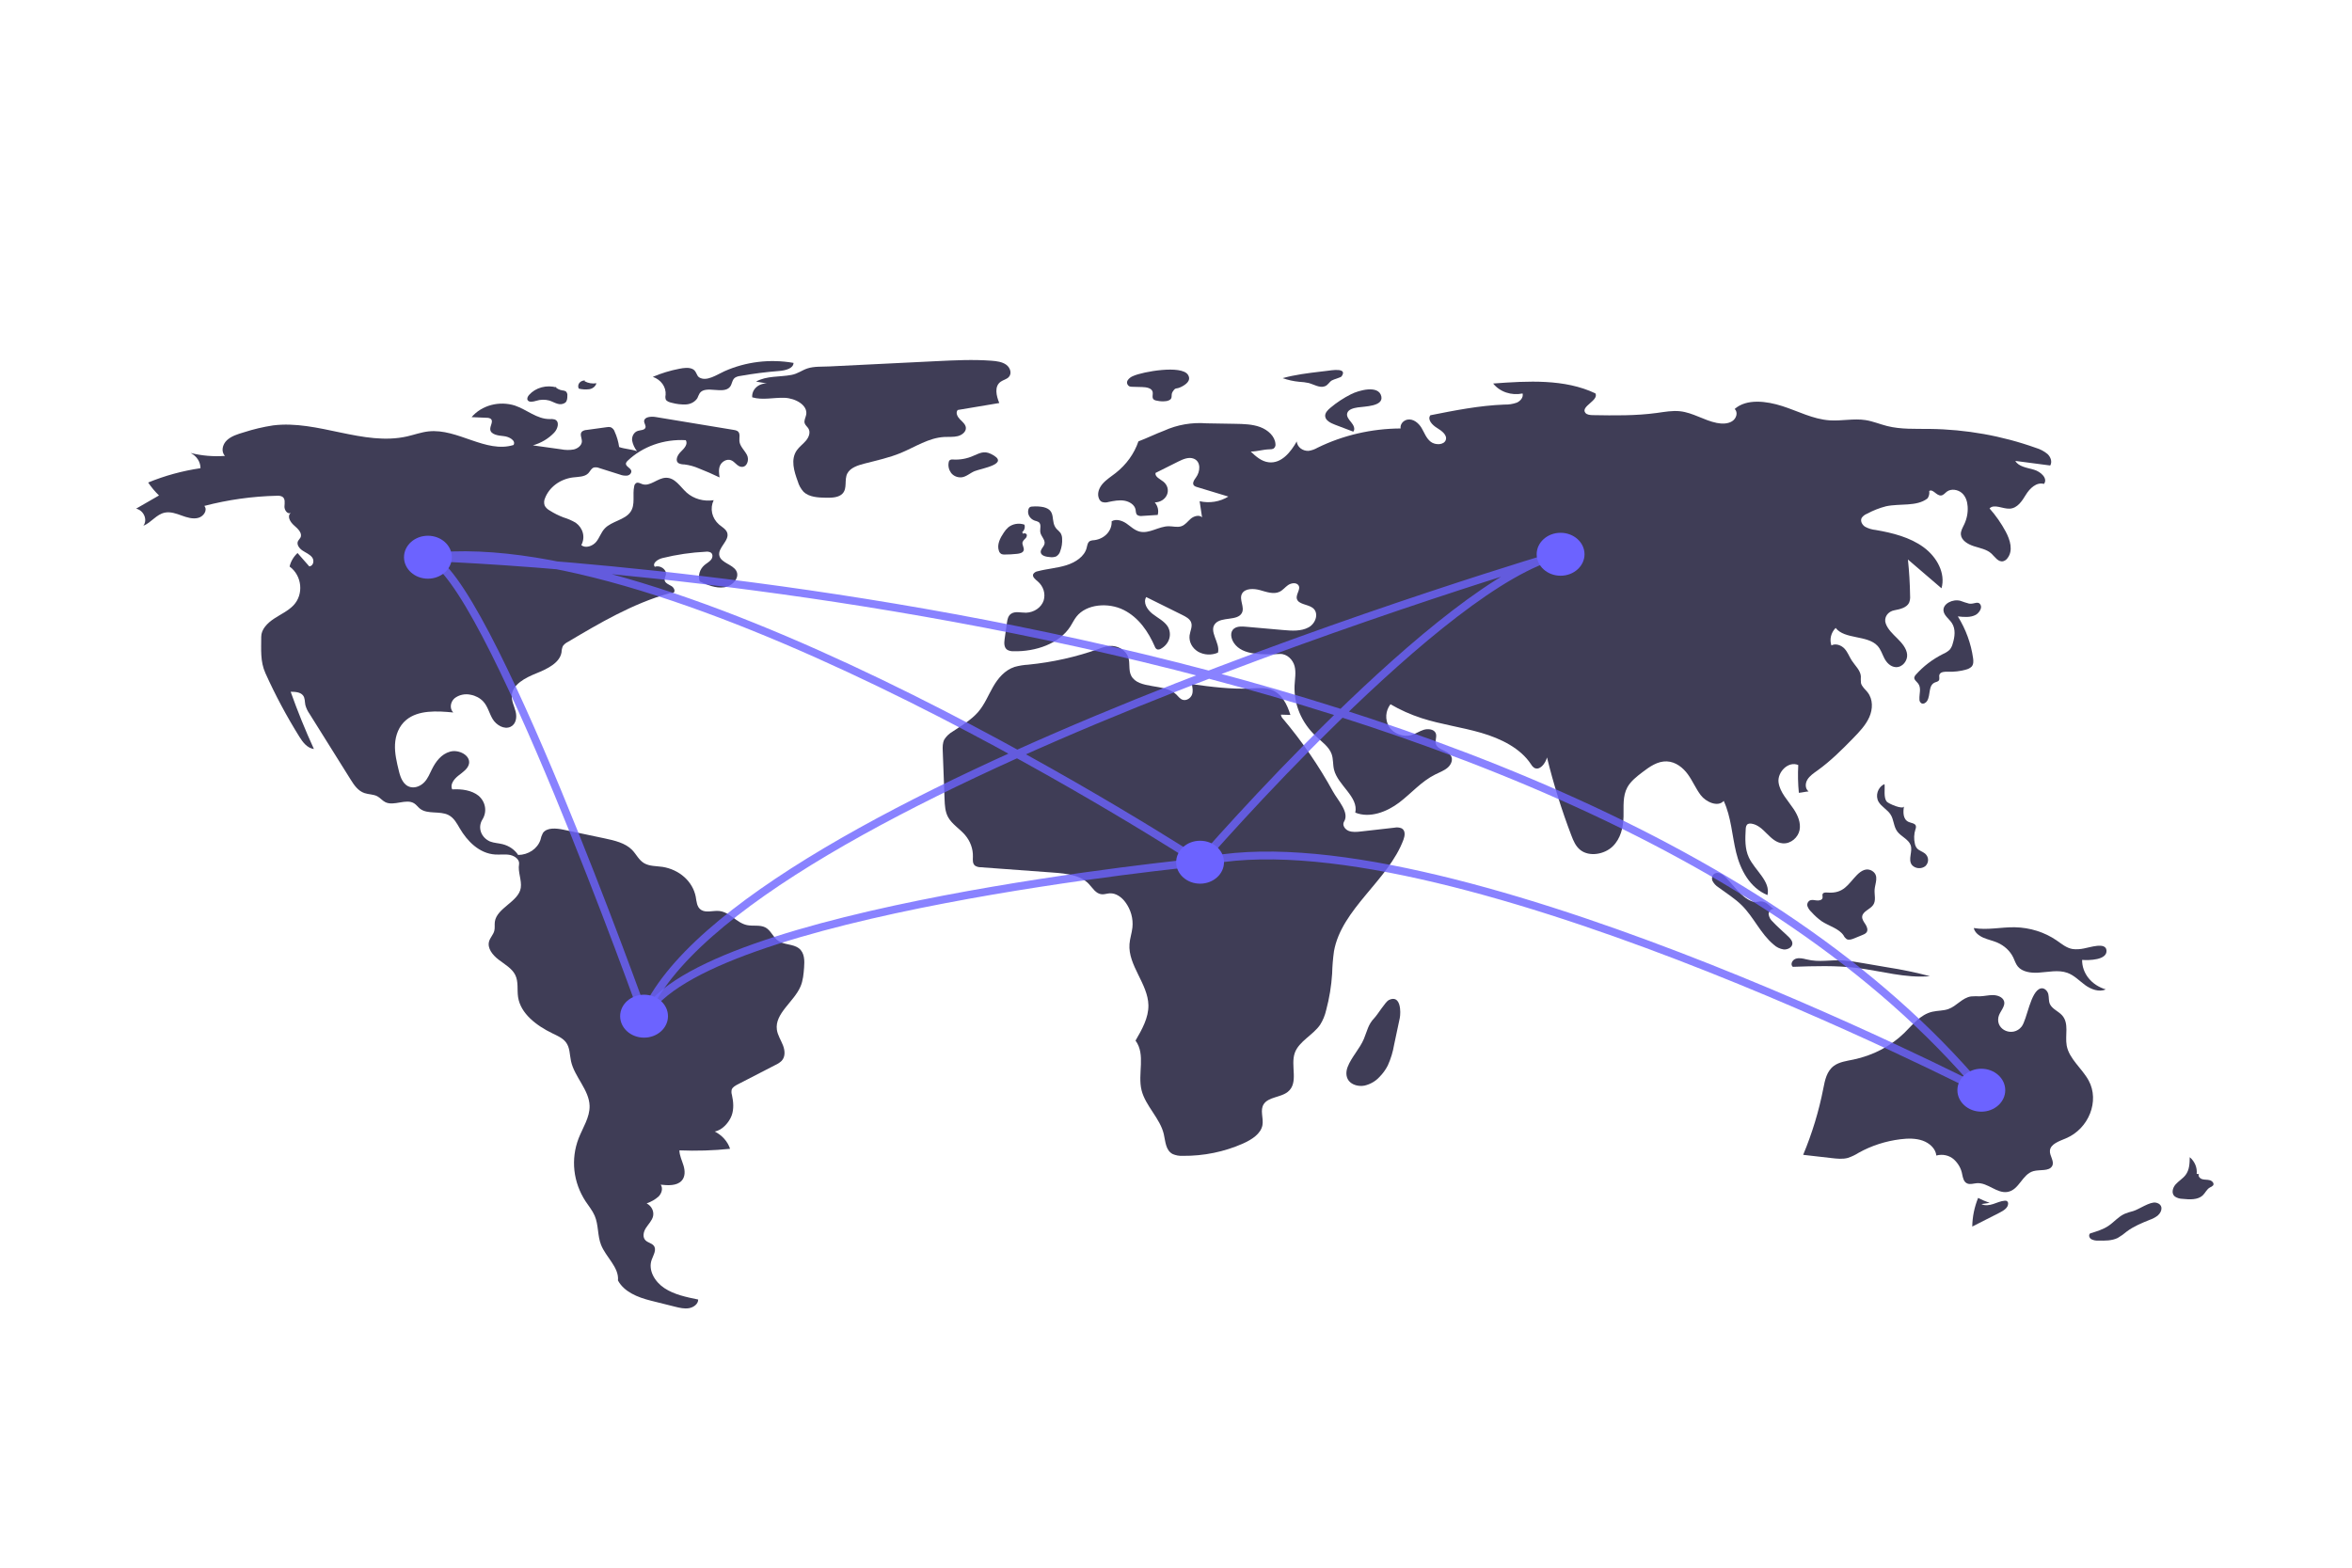 <svg width="600" height="400" viewBox="0 0 600 400" fill="none" xmlns="http://www.w3.org/2000/svg">
<path d="M157.945 114.061C157.755 112.71 157.369 111.386 156.799 110.123C156.726 109.884 156.599 109.662 156.425 109.47C156.251 109.277 156.035 109.12 155.789 109.007C155.461 108.93 155.117 108.927 154.787 108.997L149.643 109.703C149.213 109.721 148.801 109.865 148.47 110.113C147.8 110.745 148.459 111.763 148.439 112.636C148.416 113.617 147.445 114.413 146.392 114.676C145.317 114.871 144.208 114.859 143.138 114.64L135.946 113.637C138.064 113.03 139.949 111.901 141.387 110.378C142.334 109.372 142.837 107.493 141.469 107.016C141.063 106.916 140.639 106.886 140.22 106.926C136.961 106.949 134.397 104.507 131.346 103.478C129.393 102.863 127.274 102.817 125.29 103.347C123.307 103.878 121.561 104.958 120.303 106.433L124.135 106.599C124.495 106.581 124.853 106.666 125.155 106.843C125.995 107.462 124.951 108.652 125.07 109.621C125.223 110.881 127.087 111.15 128.492 111.277C129.897 111.405 131.679 112.429 131.003 113.542C123.942 115.725 116.757 109.275 109.341 110.069C107.464 110.27 105.692 110.931 103.86 111.348C92.666 113.889 81.094 107.107 69.659 108.544C67.117 108.933 64.619 109.524 62.193 110.311C60.637 110.77 59.014 111.265 57.883 112.329C56.752 113.392 56.322 115.211 57.393 116.324C54.44 116.542 51.468 116.288 48.614 115.575C49.386 115.96 50.028 116.524 50.473 117.209C50.918 117.893 51.149 118.673 51.143 119.465C46.532 120.14 42.044 121.368 37.799 123.117C38.591 124.299 39.517 125.406 40.561 126.419L34.724 129.784C36.696 130.23 37.716 132.643 36.569 134.15C38.614 133.334 39.881 131.222 42.067 130.794C43.499 130.514 44.957 131.039 46.316 131.533C47.674 132.027 49.168 132.507 50.574 132.136C51.981 131.765 53.019 130.128 52.125 129.085C58.137 127.511 64.351 126.639 70.611 126.493C71.094 126.438 71.584 126.522 72.011 126.731C72.826 127.239 72.612 128.335 72.568 129.224C72.524 130.114 73.297 131.283 74.182 130.882C73.14 131.693 74.031 133.219 75.031 134.072C76.031 134.925 77.236 136.102 76.623 137.211C76.464 137.5 76.193 137.732 76.039 138.024C75.585 138.887 76.306 139.892 77.155 140.465C78.005 141.037 79.046 141.437 79.636 142.23C80.226 143.023 79.958 144.412 78.903 144.522L75.903 141.104C74.878 142.058 74.175 143.253 73.877 144.55C77.058 146.884 77.536 151.634 74.873 154.442C73.512 155.877 71.577 156.749 69.888 157.868C68.199 158.988 66.636 160.582 66.64 162.466C66.647 165.721 66.351 168.746 67.71 171.764C70.217 177.33 73.11 182.748 76.374 187.988C77.231 189.363 78.339 190.871 80.076 191.108C77.881 186.314 75.906 181.444 74.149 176.501C75.293 176.505 76.615 176.586 77.286 177.418C77.841 178.107 77.722 179.043 77.895 179.879C78.114 180.689 78.48 181.461 78.978 182.165L89.457 198.918C90.326 200.307 91.322 201.798 92.982 202.36C94.044 202.72 95.272 202.652 96.249 203.17C97.015 203.575 97.531 204.296 98.311 204.678C100.519 205.759 103.588 203.686 105.651 204.976C106.241 205.345 106.616 205.932 107.16 206.354C109.065 207.835 112.191 206.844 114.39 207.949C115.808 208.661 116.542 210.085 117.298 211.375C119.192 214.607 122.257 217.774 126.315 218.031C127.59 218.112 128.893 217.895 130.139 218.15C131.385 218.404 132.612 219.38 132.412 220.513C132.069 222.456 133.138 224.582 132.851 226.532C132.328 230.083 126.715 231.644 126.233 235.2C126.128 235.979 126.293 236.782 126.086 237.544C125.833 238.478 125.052 239.239 124.774 240.167C124.248 241.927 125.652 243.678 127.195 244.861C128.738 246.045 130.578 247.066 131.422 248.723C132.313 250.474 131.875 252.516 132.165 254.424C132.798 258.589 136.807 261.677 140.932 263.668C142.189 264.274 143.538 264.861 144.351 265.914C145.413 267.287 145.307 269.098 145.662 270.739C146.53 274.758 150.3 278.07 150.407 282.162C150.483 285.071 148.681 287.711 147.605 290.455C146.596 293.085 146.231 295.88 146.535 298.648C146.838 301.416 147.804 304.092 149.365 306.495C150.17 307.715 151.133 308.866 151.702 310.188C152.719 312.549 152.389 315.232 153.326 317.619C154.565 320.774 157.969 323.381 157.644 326.714C159.189 329.594 162.602 331.01 166.034 331.867L172.185 333.404C173.362 333.698 174.593 333.995 175.792 333.781C176.991 333.568 178.136 332.675 178.105 331.578C175.089 330.967 171.976 330.318 169.489 328.669C167.003 327.019 165.3 324.081 166.243 321.439C166.681 320.213 167.611 318.798 166.726 317.786C166.22 317.206 165.294 317.054 164.722 316.525C163.831 315.7 164.137 314.314 164.778 313.319C165.419 312.325 166.345 311.435 166.603 310.31C166.734 309.68 166.646 309.03 166.353 308.446C166.06 307.862 165.575 307.373 164.963 307.043C166.104 306.657 167.141 306.059 168.008 305.29C168.808 304.469 169.178 303.204 168.548 302.271C170.418 302.484 172.626 302.589 173.854 301.305C174.834 300.279 174.767 298.746 174.38 297.441C173.992 296.135 173.338 294.867 173.317 293.516C177.632 293.699 181.955 293.568 186.246 293.122C185.625 291.247 184.215 289.662 182.315 288.704C184.258 288.409 186.029 286.321 186.642 284.64C187.256 282.96 187.1 281.129 186.72 279.393C186.575 278.946 186.555 278.474 186.662 278.018C186.881 277.392 187.566 277.011 188.2 276.684L197.845 271.712C198.421 271.453 198.942 271.108 199.387 270.69C200.398 269.625 200.248 268.017 199.731 266.697C199.213 265.377 198.385 264.136 198.185 262.749C197.589 258.599 202.539 255.621 204.209 251.714C204.865 250.181 204.999 248.515 205.126 246.877C205.262 245.117 205.272 243.074 203.767 241.94C202.324 240.853 200.069 241.095 198.56 240.084C197.175 239.158 196.698 237.357 195.186 236.609C193.812 235.929 192.09 236.361 190.563 236.042C187.874 235.479 186.181 232.697 183.435 232.439C181.885 232.294 180.132 232.974 178.861 232.164C177.742 231.45 177.698 230.016 177.484 228.798C177.111 226.907 176.101 225.163 174.59 223.802C173.078 222.442 171.139 221.529 169.032 221.188C167.435 220.958 165.696 221.045 164.336 220.257C162.96 219.459 162.329 217.965 161.248 216.86C159.505 215.079 156.761 214.447 154.19 213.904L143.734 211.698C141.878 211.306 139.485 211.099 138.489 212.558C138.194 213.114 137.985 213.703 137.868 214.309C137.495 215.406 136.744 216.369 135.723 217.059C134.702 217.749 133.463 218.13 132.185 218.148C131.309 216.807 129.889 215.821 128.222 215.396C127.162 215.131 126.027 215.102 125.016 214.711C124.465 214.47 123.975 214.13 123.575 213.713C123.176 213.296 122.876 212.81 122.693 212.285C122.51 211.76 122.448 211.207 122.511 210.66C122.575 210.113 122.762 209.584 123.061 209.104C123.664 208.14 123.897 207.026 123.724 205.932C123.551 204.838 122.981 203.825 122.103 203.051C120.325 201.618 117.753 201.272 115.368 201.415C114.744 200.192 115.788 198.812 116.913 197.924C118.038 197.035 119.405 196.161 119.65 194.834C120.035 192.746 117.067 191.161 114.814 191.783C112.56 192.406 111.122 194.37 110.171 196.306C109.626 197.418 109.162 198.588 108.302 199.524C107.441 200.461 106.055 201.132 104.745 200.831C102.889 200.406 102.172 198.427 101.762 196.748C101.211 194.496 100.657 192.212 100.772 189.908C100.887 187.604 101.753 185.238 103.646 183.679C106.73 181.137 111.462 181.386 115.625 181.792C114.641 180.797 114.884 179.121 115.937 178.185C116.492 177.742 117.16 177.427 117.881 177.268C118.603 177.109 119.357 177.11 120.078 177.272C121.332 177.506 122.462 178.113 123.286 178.994C124.469 180.288 124.805 182.036 125.7 183.505C126.594 184.974 128.604 186.228 130.25 185.439C131.671 184.758 131.897 182.989 131.543 181.579C131.189 180.168 130.438 178.796 130.566 177.355C130.811 174.604 133.987 172.949 136.791 171.816C139.594 170.683 142.804 169.16 143.248 166.429C143.263 165.895 143.376 165.366 143.581 164.864C143.892 164.421 144.324 164.056 144.836 163.805C153.017 158.952 161.335 154.04 170.686 151.388C171.172 151.25 171.23 151.404 171.725 151.296C172.419 150.936 171.959 149.94 171.294 149.539C170.629 149.138 169.74 148.83 169.571 148.127C169.447 147.61 169.786 147.103 169.874 146.58C170.091 145.295 168.378 144.109 167.049 144.623C166.298 143.73 167.784 142.692 168.986 142.395C172.594 141.504 176.299 140.961 180.036 140.775C180.468 140.714 180.909 140.781 181.294 140.967C181.921 141.357 181.841 142.252 181.396 142.809C180.952 143.366 180.26 143.716 179.705 144.188C179.099 144.717 178.668 145.386 178.456 146.121C178.245 146.855 178.263 147.628 178.508 148.355C180.459 149.245 182.58 150.162 184.741 149.849C186.902 149.535 188.82 147.356 187.804 145.615C186.858 143.995 184.017 143.629 183.528 141.853C182.956 139.773 186.236 137.924 185.497 135.887C185.174 134.995 184.183 134.47 183.423 133.826C182.525 133.036 181.915 132.021 181.671 130.914C181.428 129.807 181.563 128.66 182.059 127.623C180.821 127.819 179.549 127.745 178.349 127.408C177.149 127.071 176.057 126.481 175.163 125.687C173.514 124.193 172.198 121.836 169.856 121.903C167.707 121.964 165.855 124.215 163.846 123.528C163.351 123.359 162.83 123.015 162.351 123.217C162.194 123.308 162.062 123.431 161.966 123.575C161.869 123.718 161.81 123.88 161.793 124.048C161.283 126.239 162.161 128.736 160.83 130.63C159.382 132.691 156.032 132.976 154.277 134.835C153.324 135.843 152.954 137.203 152.078 138.266C151.202 139.33 149.343 140.006 148.292 139.079C148.809 138.126 148.95 137.043 148.692 136.009C148.435 134.974 147.794 134.049 146.874 133.383C145.898 132.812 144.846 132.352 143.742 132.016C142.509 131.548 141.336 130.961 140.244 130.266C139.697 129.97 139.252 129.543 138.959 129.033C138.728 128.394 138.759 127.702 139.047 127.082C139.58 125.71 140.521 124.495 141.767 123.568C143.013 122.641 144.518 122.037 146.119 121.822C147.518 121.651 149.148 121.711 150.074 120.754C150.564 120.247 150.821 119.482 151.533 119.276C151.988 119.194 152.46 119.246 152.879 119.425L158.104 121.075C158.687 121.311 159.328 121.407 159.965 121.352C160.281 121.313 160.569 121.169 160.771 120.949C160.973 120.728 161.075 120.447 161.056 120.161C160.889 119.383 159.554 119.009 159.676 118.224C159.744 117.969 159.896 117.739 160.113 117.564C161.998 115.763 164.304 114.358 166.865 113.45C169.426 112.543 172.18 112.154 174.927 112.313C175.587 113.285 174.544 114.436 173.676 115.266C172.808 116.096 172.111 117.579 173.16 118.217C173.591 118.414 174.069 118.511 174.552 118.498C175.838 118.655 177.088 118.995 178.254 119.506C180.059 120.212 181.83 120.983 183.566 121.821C183.413 120.794 183.267 119.711 183.7 118.751C184.134 117.79 185.367 117.037 186.444 117.411C187.482 117.771 188.015 119.005 189.121 119.118C190.596 119.269 191.178 117.313 190.562 116.1C189.945 114.888 188.726 113.873 188.624 112.543C188.555 111.647 188.935 110.534 188.137 109.991C187.853 109.828 187.531 109.727 187.195 109.695L167.265 106.403C166.081 106.208 164.371 106.358 164.319 107.437C164.29 108.039 164.889 108.635 164.624 109.188C164.34 109.78 163.409 109.725 162.731 109.935C161.679 110.259 161.151 111.38 161.252 112.374C161.437 113.362 161.864 114.301 162.501 115.124C161.204 114.637 159.241 114.548 157.945 114.061Z" fill="#3F3D56"/>
<path d="M142.043 98.877C140.786 98.503 139.431 98.486 138.163 98.827C136.895 99.168 135.774 99.85 134.953 100.782C134.625 101.17 134.349 101.704 134.624 102.124C135.018 102.726 136.022 102.489 136.761 102.273C137.849 101.925 139.033 101.899 140.138 102.201C140.832 102.415 141.454 102.793 142.152 103C142.492 103.127 142.864 103.169 143.228 103.121C143.592 103.074 143.935 102.938 144.22 102.728C144.699 102.29 144.729 101.608 144.73 100.994C144.763 100.789 144.745 100.579 144.676 100.381C144.608 100.183 144.491 100.001 144.334 99.848C144.055 99.703 143.741 99.62 143.418 99.605C142.696 99.485 142.044 99.143 141.573 98.637" fill="#3F3D56"/>
<path d="M149.229 97.081C148.948 97.067 148.667 97.118 148.415 97.23C148.162 97.342 147.945 97.51 147.786 97.718C147.627 97.927 147.53 98.168 147.505 98.42C147.479 98.672 147.527 98.925 147.642 99.156C148.506 99.368 149.408 99.42 150.295 99.311C150.738 99.25 151.15 99.072 151.48 98.8C151.81 98.529 152.043 98.176 152.15 97.785C151.106 97.956 150.028 97.771 149.127 97.267" fill="#3F3D56"/>
<path d="M173.341 94.082C170.99 94.53 168.706 95.227 166.537 96.156C167.56 96.509 168.429 97.147 169.017 97.977C169.604 98.806 169.88 99.783 169.802 100.764C169.71 101.141 169.721 101.531 169.833 101.903C170.083 102.447 170.807 102.651 171.443 102.791C172.587 103.103 173.781 103.24 174.976 103.195C175.573 103.167 176.154 103.006 176.664 102.726C177.175 102.446 177.599 102.056 177.9 101.592C178.073 101.151 178.276 100.72 178.508 100.302C180.034 98.216 184.566 100.738 186.205 98.722C186.782 98.012 186.729 96.943 187.481 96.38C187.87 96.135 188.321 95.981 188.794 95.931C192.088 95.343 195.416 94.918 198.762 94.657C200.348 94.533 202.414 94.022 202.427 92.594C196.455 91.541 190.263 92.288 184.813 94.72C182.85 95.603 180.253 97.46 178.362 96.289C177.654 95.851 177.689 94.671 176.714 94.179C175.718 93.675 174.398 93.88 173.341 94.082Z" fill="#3F3D56"/>
<path d="M192.871 97.359L195.674 97.843C195.158 97.822 194.643 97.901 194.164 98.073C193.684 98.245 193.251 98.507 192.893 98.842C192.536 99.176 192.261 99.575 192.089 100.012C191.917 100.449 191.85 100.914 191.894 101.376C194.519 102.163 197.381 101.397 200.147 101.502C202.912 101.607 206.13 103.38 205.658 105.827C205.515 106.567 205.038 107.307 205.286 108.025C205.46 108.527 205.954 108.884 206.233 109.347C206.814 110.313 206.35 111.533 205.616 112.411C204.882 113.288 203.895 113.988 203.251 114.92C201.649 117.239 202.559 120.237 203.514 122.827C203.79 123.806 204.299 124.72 205.007 125.504C206.421 126.854 208.725 126.971 210.789 126.998C212.291 127.018 214.012 126.951 214.962 125.907C216.202 124.543 215.334 122.416 216.151 120.815C216.892 119.362 218.782 118.738 220.493 118.296C223.629 117.486 226.824 116.797 229.789 115.573C233.47 114.053 236.91 111.685 240.956 111.49C242.091 111.435 243.255 111.555 244.348 111.276C245.441 110.997 246.48 110.148 246.397 109.131C246.326 108.261 245.507 107.623 244.866 106.968C244.226 106.312 243.723 105.304 244.312 104.611L254.917 102.833C254.165 100.994 253.579 98.573 255.307 97.376C255.93 96.944 256.765 96.772 257.295 96.25C258.2 95.36 257.745 93.827 256.701 93.07C255.657 92.314 254.245 92.138 252.908 92.038C248.258 91.692 243.581 91.921 238.922 92.15C229.814 92.598 220.707 93.046 211.599 93.494C209.766 93.584 207.649 93.447 205.968 94.008C204.544 94.483 203.532 95.356 201.904 95.662C198.898 96.228 195.591 95.845 192.871 97.359Z" fill="#3F3D56"/>
<path d="M243.092 117.247C242.807 117.206 242.514 117.266 242.276 117.413C242.119 117.569 242.025 117.768 242.011 117.978C241.83 118.904 242.045 119.857 242.614 120.647C242.904 121.034 243.304 121.345 243.773 121.547C244.242 121.749 244.762 121.834 245.28 121.794C246.542 121.65 247.473 120.683 248.633 120.212C250.422 119.485 258.018 118.353 252.763 115.805C250.952 114.927 249.782 115.702 248.355 116.281C246.731 117.026 244.912 117.36 243.092 117.247V117.247Z" fill="#3F3D56"/>
<path d="M289.114 95.921C288.501 96.146 287.988 96.547 287.655 97.062C287.501 97.323 287.466 97.627 287.555 97.911C287.645 98.195 287.852 98.438 288.136 98.588C288.365 98.662 288.608 98.697 288.851 98.69L291.346 98.757C292.406 98.785 293.73 98.988 294.014 99.904C294.226 100.585 293.753 101.46 294.324 101.946C294.569 102.116 294.863 102.219 295.172 102.243C295.994 102.433 296.852 102.457 297.686 102.316C299.501 101.879 298.547 100.885 299.119 99.999C299.994 98.645 299.842 99.465 301.384 98.688C302.522 98.115 303.993 97.075 303.043 95.614C301.39 93.072 291.552 94.829 289.114 95.921Z" fill="#3F3D56"/>
<path d="M338.354 94.644L336.905 94.817C333.639 95.208 330.353 95.603 327.207 96.484C328.569 96.967 329.998 97.281 331.454 97.419C332.256 97.454 333.052 97.556 333.833 97.722C335.223 98.094 336.623 99.052 337.966 98.561C338.798 98.257 339.07 97.479 339.76 97.067C340.236 96.782 342.042 96.321 342.243 96.034C343.876 93.711 339.608 94.493 338.354 94.644Z" fill="#3F3D56"/>
<path d="M344.715 100.553C342.78 101.524 340.984 102.704 339.369 104.066C338.688 104.64 337.993 105.355 338.055 106.191C338.137 107.303 339.457 107.948 340.6 108.382L345.231 110.142C345.793 109.431 345.278 108.45 344.698 107.752C344.117 107.054 343.427 106.246 343.684 105.405C343.976 104.446 345.279 104.119 346.372 103.954C348.152 103.685 352.954 103.707 352.377 101.132C351.697 98.098 346.502 99.656 344.715 100.553Z" fill="#3F3D56"/>
<path d="M343.784 272.24C343.343 273.385 343.301 274.735 344.063 275.735C344.919 276.857 346.632 277.276 348.113 276.991C349.589 276.639 350.904 275.88 351.873 274.821C352.76 273.934 353.489 272.93 354.036 271.845C354.799 270.152 355.337 268.385 355.639 266.58L357.077 259.805C357.398 258.29 357.386 253.648 354.285 255.161C353.438 255.574 351.476 258.836 350.589 259.761C348.988 261.429 348.777 263.047 347.934 265.067C346.879 267.597 344.759 269.706 343.784 272.24Z" fill="#3F3D56"/>
<path d="M507.567 306.912C506.553 306.557 505.568 306.136 504.621 305.653C503.671 307.997 503.166 310.467 503.127 312.96L510.07 309.434C511.115 308.903 512.299 308.166 512.276 307.089C512.286 306.956 512.255 306.824 512.187 306.705C512.12 306.586 512.018 306.486 511.892 306.415C511.738 306.359 511.57 306.342 511.406 306.364C510.376 306.441 509.437 306.895 508.466 307.212C507.495 307.528 506.359 307.695 505.468 307.226" fill="#3F3D56"/>
<path d="M544.195 309.006C543.433 309.192 542.688 309.432 541.968 309.723C540.375 310.451 539.291 311.833 537.857 312.791C536.485 313.708 534.833 314.212 533.212 314.701C532.735 315.08 532.954 315.842 533.472 316.174C534.028 316.458 534.667 316.587 535.305 316.544C536.99 316.577 538.765 316.592 540.24 315.862C541.072 315.378 541.85 314.823 542.564 314.207C544.289 312.915 546.361 312.062 548.411 311.239C549.158 310.986 549.848 310.615 550.45 310.145C551.738 309.005 551.829 307.247 549.971 306.86C548.469 306.546 545.624 308.591 544.195 309.006Z" fill="#3F3D56"/>
<path d="M560.378 299.518C560.462 298.734 560.346 297.943 560.039 297.205C559.732 296.467 559.242 295.801 558.606 295.258C558.587 296.827 558.534 298.498 557.551 299.796C556.851 300.72 555.752 301.344 554.985 302.225C554.218 303.105 553.877 304.501 554.777 305.273C555.352 305.666 556.053 305.883 556.776 305.891C558.568 306.08 560.642 306.186 561.899 305.024C562.585 304.39 562.918 303.451 563.755 302.985C564.067 302.867 564.345 302.688 564.569 302.461C564.915 301.969 564.366 301.319 563.748 301.142C563.13 300.964 562.449 301.047 561.828 300.879C561.208 300.71 560.638 300.083 560.956 299.576" fill="#3F3D56"/>
<path d="M531.615 242.001C530.675 242.206 529.702 242.258 528.741 242.153C527.146 241.89 525.904 240.811 524.617 239.926C521.555 237.834 517.834 236.667 513.987 236.593C510.487 236.533 506.955 237.384 503.518 236.791C503.743 237.912 504.811 238.752 505.952 239.252C507.092 239.752 508.351 240.003 509.496 240.493C511.331 241.285 512.787 242.644 513.596 244.321C513.965 245.094 514.197 245.935 514.756 246.61C515.899 247.99 518.064 248.293 519.976 248.18C522.468 248.033 525.07 247.39 527.389 248.223C529.162 248.86 530.431 250.254 531.912 251.337C533.393 252.42 535.479 253.224 537.179 252.443C535.413 251.929 533.876 250.923 532.792 249.57C531.708 248.217 531.134 246.589 531.155 244.923C532.822 245.061 537.626 245.007 537.367 242.464C537.148 240.309 533.047 241.768 531.615 242.001Z" fill="#3F3D56"/>
<path d="M509.798 259.538C510.094 258.08 511.714 256.793 511.21 255.382C510.861 254.407 509.6 253.925 508.459 253.901C507.318 253.877 506.196 254.182 505.055 254.211C504.312 254.175 503.568 254.185 502.826 254.239C500.561 254.573 499.164 256.704 497.03 257.462C495.731 257.923 494.273 257.835 492.923 258.153C489.858 258.876 487.919 261.475 485.777 263.571C482.315 266.942 477.806 269.302 472.832 270.346C471.09 270.708 469.217 270.94 467.832 271.956C465.997 273.301 465.546 275.607 465.138 277.701C464.01 283.484 462.287 289.161 459.991 294.658L467.268 295.492C468.652 295.651 470.085 295.806 471.418 295.438C472.387 295.11 473.305 294.671 474.148 294.133C477.389 292.327 481.017 291.152 484.796 290.683C486.701 290.449 488.699 290.406 490.488 291.041C492.276 291.677 493.81 293.119 493.96 294.84C494.733 294.624 495.558 294.601 496.344 294.772C497.131 294.944 497.852 295.305 498.428 295.815C499.568 296.857 500.314 298.194 500.561 299.637C500.753 300.531 500.945 301.601 501.869 301.976C502.622 302.282 503.487 301.953 504.311 301.894C507.109 301.693 509.431 304.621 512.181 304.116C515.13 303.576 515.854 299.611 518.731 298.817C520.384 298.361 522.702 298.916 523.493 297.536C524.191 296.32 522.799 294.917 522.942 293.555C523.119 291.879 525.323 291.167 527.021 290.452C532.877 287.986 535.656 280.912 532.819 275.694C531.137 272.603 527.829 270.17 527.218 266.774C526.748 264.161 527.895 261.114 526.039 259.058C525.095 258.012 523.497 257.434 522.935 256.186C522.581 255.4 522.723 254.508 522.533 253.678C522.343 252.848 521.536 251.98 520.622 252.195C517.971 252.82 517.125 260.17 515.706 261.956C513.548 264.671 509.119 262.882 509.798 259.538Z" fill="#3F3D56"/>
<path d="M460.796 244.778C459.89 244.55 458.901 244.326 458.033 244.651C457.165 244.977 456.658 246.121 457.354 246.689C462.805 246.498 468.289 246.309 473.693 246.973C479.919 247.739 486.081 249.635 492.335 249.077C488.763 248.131 485.131 247.375 481.46 246.812L475.338 245.762C473.695 245.454 472.036 245.223 470.366 245.073C466.874 244.814 464.23 245.642 460.796 244.778Z" fill="#3F3D56"/>
<path d="M466.252 227.741C465.8 227.707 465.239 227.678 465.005 228.027C464.782 228.36 465.038 228.801 464.917 229.175C464.753 229.686 464.007 229.817 463.42 229.747C462.832 229.678 462.197 229.511 461.676 229.765C461.412 229.927 461.214 230.162 461.111 230.433C461.008 230.705 461.006 230.999 461.105 231.272C461.318 231.814 461.662 232.306 462.113 232.714C462.883 233.585 463.76 234.374 464.727 235.068C466.601 236.309 469.139 236.907 470.319 238.709C470.485 239.058 470.741 239.367 471.065 239.611C471.632 239.933 472.37 239.688 472.98 239.438L475.118 238.561C475.503 238.436 475.847 238.227 476.117 237.951C476.606 237.356 476.306 236.511 475.896 235.87C475.486 235.229 474.961 234.566 475.049 233.831C475.206 232.522 477.082 232.021 477.854 230.9C478.631 229.771 478.125 228.315 478.215 226.99C478.32 225.44 479.405 223.423 477.659 222.265C476.175 221.281 474.757 222.191 473.691 223.277C471.445 225.569 470.382 228.05 466.252 227.741Z" fill="#3F3D56"/>
<path d="M479.228 204.581C479.958 205.835 481.479 206.583 482.275 207.805C483.138 209.129 483.04 210.839 483.975 212.122C484.936 213.439 486.868 214.138 487.406 215.635C487.994 217.27 486.66 219.257 487.723 220.685C487.922 220.919 488.172 221.113 488.458 221.255C488.744 221.397 489.06 221.484 489.386 221.511C489.712 221.538 490.04 221.504 490.35 221.411C490.66 221.318 490.946 221.168 491.188 220.971C491.636 220.533 491.876 219.955 491.857 219.361C491.837 218.766 491.56 218.202 491.083 217.789C490.454 217.273 489.55 217.051 489.024 216.449C488.751 216.102 488.568 215.703 488.491 215.284C488.205 214.073 488.25 212.818 488.625 211.627C488.765 211.325 488.801 210.992 488.727 210.671C488.491 210.054 487.559 210.01 486.906 209.723C485.421 209.073 485.457 207.193 485.717 205.728C485.544 206.703 481.675 205.045 481.27 204.493C480.465 203.396 480.903 201.28 480.744 200.068C479.006 200.819 478.336 203.047 479.228 204.581Z" fill="#3F3D56"/>
<path d="M440.25 223.878C439.536 223.16 438.46 222.41 437.503 222.842C436.772 223.172 436.571 224.079 436.858 224.767C437.206 225.435 437.743 226.009 438.415 226.434C440.411 227.911 442.559 229.244 444.3 230.96C447.415 234.033 449.065 238.178 452.452 241.008C453.133 241.664 454.035 242.102 455.019 242.255C456.006 242.338 457.114 241.771 457.228 240.887C457.321 240.159 456.756 239.507 456.203 238.968C454.887 237.683 453.447 236.501 452.204 235.158C451.631 234.643 451.27 233.967 451.182 233.242C451.176 232.52 451.91 231.763 452.691 231.942C451.742 231.724 451.038 230.306 449.645 230.039C448.481 229.816 448.2 230.463 446.815 229.929C444.173 228.912 442.1 225.736 440.25 223.878Z" fill="#3F3D56"/>
<path d="M502.326 154.015C501.568 153.813 500.823 153.574 500.094 153.299C498.133 152.771 495.537 154.065 495.799 155.888C495.972 157.099 497.229 157.916 497.922 158.966C498.951 160.524 498.677 162.501 498.136 164.246C498.003 164.786 497.751 165.297 497.394 165.748C496.895 166.224 496.298 166.609 495.636 166.883C492.987 168.216 490.651 169.997 488.757 172.128C488.551 172.324 488.408 172.567 488.342 172.831C488.248 173.446 488.938 173.894 489.327 174.408C490.193 175.548 489.567 177.083 489.653 178.461C489.64 178.655 489.682 178.85 489.776 179.026C489.87 179.202 490.013 179.353 490.191 179.466C490.713 179.704 491.331 179.3 491.614 178.84C492.552 177.314 491.845 174.864 493.606 174.128C493.939 173.989 494.343 173.93 494.565 173.667C494.918 173.251 494.578 172.634 494.756 172.136C495.024 171.388 496.164 171.355 497.038 171.388C498.544 171.445 500.05 171.265 501.487 170.857C502.051 170.736 502.563 170.47 502.96 170.091C503.486 169.502 503.439 168.663 503.334 167.914C502.807 164.177 501.488 160.565 499.449 157.273C500.995 157.45 502.678 157.604 504.013 156.88C504.76 156.475 505.656 155.264 505.286 154.439C504.7 153.135 503.641 154.233 502.326 154.015Z" fill="#3F3D56"/>
<path d="M304.036 174.567C304.221 175.458 304.403 176.397 304.078 177.255C303.752 178.113 302.729 178.83 301.762 178.567C301.012 178.363 300.579 177.686 300.047 177.17C297.085 174.3 290.402 175.962 288.573 172.411C287.826 170.962 288.333 169.226 287.824 167.697C287.503 166.812 286.863 166.049 286.006 165.527C285.149 165.004 284.123 164.752 283.089 164.81C282.146 164.932 281.228 165.178 280.364 165.54C274.58 167.619 268.506 168.982 262.312 169.592C261.135 169.656 259.97 169.847 258.843 170.158C256.3 170.986 254.562 173.102 253.325 175.262C252.088 177.422 251.175 179.76 249.517 181.678C247.774 183.695 245.332 185.107 243.055 186.634C242.177 187.142 241.446 187.829 240.923 188.64C240.429 189.55 240.457 190.608 240.495 191.619L240.961 203.905C241.02 205.485 241.096 207.122 241.884 208.536C242.868 210.302 244.812 211.459 246.16 213.019C247.536 214.622 248.253 216.603 248.19 218.626C248.161 219.439 248.071 220.401 248.777 220.912C249.206 221.162 249.708 221.291 250.22 221.284L268.737 222.645C271.994 222.884 275.604 223.277 277.73 225.504C278.734 226.556 279.54 228.067 281.078 228.18C281.737 228.228 282.379 227.985 283.038 227.939C284.702 227.82 286.164 228.954 287.086 230.202C288.483 232.105 289.116 234.378 288.884 236.647C288.732 238.071 288.24 239.455 288.134 240.883C287.731 246.314 292.861 251.033 292.961 256.476C293.019 259.678 291.326 262.669 289.675 265.508C292.339 269.131 290.157 273.955 291.218 278.191C292.225 282.209 295.958 285.355 296.888 289.388C297.314 291.234 297.338 293.506 299.152 294.457C299.948 294.805 300.831 294.964 301.715 294.917C307.047 294.974 312.318 293.897 317.097 291.774C319.34 290.775 321.665 289.284 322.056 287.064C322.372 285.274 321.361 283.272 322.39 281.713C323.603 279.875 326.711 280.021 328.496 278.608C331.392 276.316 329.134 271.944 330.307 268.643C331.362 265.675 334.992 264.098 336.792 261.435C337.5 260.289 338.008 259.053 338.298 257.769C339.123 254.701 339.636 251.572 339.832 248.421C339.88 246.506 340.037 244.595 340.303 242.695C342.243 231.876 354.16 224.632 358.029 214.239C358.398 213.246 358.572 211.924 357.588 211.363C357.004 211.113 356.343 211.051 355.714 211.187L347.178 212.153C346.118 212.273 344.994 212.385 344.021 211.989C343.047 211.594 342.349 210.489 342.866 209.649C344.315 207.292 341.333 204.314 340.008 201.898C336.44 195.395 332.191 189.21 327.319 183.428C327.007 183.131 326.811 182.75 326.762 182.344L329.185 182.416C328.367 179.783 327.018 176.901 324.167 175.937C322.56 175.394 320.781 175.582 319.067 175.666C314.158 175.907 308.895 175.242 304.036 174.567Z" fill="#3F3D56"/>
<path d="M319.071 115.218C320.356 116.442 321.795 117.74 323.654 117.954C326.937 118.331 329.298 115.284 330.8 112.637C330.856 113.312 331.203 113.94 331.767 114.389C332.331 114.838 333.068 115.072 333.821 115.04C334.631 114.918 335.405 114.647 336.093 114.243C342.597 111.053 349.883 109.362 357.296 109.324C357.224 108.82 357.364 108.31 357.687 107.893C358.009 107.476 358.493 107.181 359.044 107.065C360.551 106.796 361.909 107.966 362.636 109.181C363.363 110.395 363.816 111.804 364.971 112.713C366.126 113.622 368.363 113.583 368.819 112.266C369.257 111.002 367.789 109.924 366.57 109.178C365.351 108.433 364.066 107.054 364.887 105.954C371.115 104.716 377.382 103.474 383.755 103.228C384.84 103.262 385.921 103.095 386.931 102.737C387.903 102.309 388.675 101.338 388.414 100.395C387.023 100.688 385.567 100.603 384.23 100.151C382.893 99.698 381.737 98.899 380.909 97.854C389.751 97.199 399.157 96.641 406.994 100.375C407.934 102.187 403.141 103.695 404.423 105.329C404.832 105.85 405.652 105.911 406.362 105.923C411.808 106.014 417.285 106.103 422.67 105.365C424.638 105.095 426.625 104.715 428.601 104.933C431.891 105.298 434.706 107.268 437.943 107.91C439.26 108.172 440.738 108.181 441.848 107.493C442.959 106.805 443.436 105.239 442.526 104.345C445.574 101.664 450.633 102.328 454.654 103.612C458.675 104.895 462.484 106.965 466.74 107.252C469.792 107.457 472.886 106.72 475.902 107.188C477.797 107.483 479.561 108.239 481.413 108.704C484.916 109.583 488.621 109.398 492.258 109.44C501.538 109.552 510.717 111.189 519.339 114.27C520.461 114.597 521.489 115.142 522.35 115.866C523.152 116.637 523.561 117.835 523.022 118.773L514.112 117.604C514.952 119.088 517.123 119.34 518.887 119.852C520.651 120.364 522.48 122.112 521.42 123.477C519.509 122.931 517.777 124.645 516.811 126.223C515.846 127.801 514.67 129.691 512.667 129.787C510.874 129.873 508.705 128.502 507.536 129.726C509.151 131.554 510.534 133.539 511.659 135.642C512.814 137.802 513.636 140.522 512.075 142.465C511.83 142.812 511.457 143.071 511.022 143.198C509.747 143.488 508.919 142.088 508.005 141.24C506.853 140.171 505.11 139.868 503.55 139.367C501.99 138.866 500.347 137.879 500.225 136.396C500.149 135.473 500.692 134.615 501.092 133.762C501.764 132.325 502.058 130.768 501.95 129.211C501.863 127.96 501.472 126.657 500.47 125.783C499.468 124.908 497.739 124.631 496.664 125.432C496.162 125.805 495.76 126.403 495.108 126.426C493.957 126.465 493.073 124.664 492.146 125.279C492.255 125.934 492.104 126.603 491.719 127.168C488.954 129.326 484.708 128.413 481.144 129.175C479.45 129.61 477.827 130.246 476.32 131.066C475.756 131.282 475.276 131.644 474.941 132.105C474.496 132.881 474.987 133.874 475.771 134.39C476.602 134.848 477.537 135.134 478.506 135.228C482.851 135.967 487.259 137.11 490.689 139.614C494.118 142.119 496.368 146.259 495.282 150.106L486.715 142.758C487.04 145.843 487.225 148.937 487.269 152.039C487.324 152.645 487.232 153.254 486.997 153.824C486.387 155.035 484.731 155.442 483.281 155.71C482.877 155.778 482.494 155.923 482.158 156.134C481.821 156.345 481.538 156.617 481.327 156.934C481.116 157.25 480.981 157.602 480.933 157.968C480.885 158.335 480.923 158.706 481.046 159.057C481.561 160.565 482.846 161.741 484.023 162.912C485.199 164.083 486.357 165.414 486.511 166.985C486.665 168.556 485.345 170.327 483.592 170.218C482.263 170.135 481.277 169.067 480.71 167.986C480.143 166.904 479.806 165.698 478.955 164.779C476.377 161.997 470.587 163.189 468.278 160.222C467.689 160.822 467.281 161.546 467.092 162.327C466.903 163.107 466.939 163.918 467.198 164.683C468.272 164.079 469.743 164.64 470.55 165.517C471.357 166.394 471.738 167.519 472.372 168.504C473.227 169.833 474.588 171.011 474.708 172.543C474.676 173.122 474.687 173.702 474.74 174.28C474.952 175.207 475.826 175.874 476.432 176.649C477.841 178.454 477.772 180.933 476.863 182.98C475.955 185.027 474.322 186.738 472.706 188.397C469.882 191.294 467 194.174 463.652 196.58C462.697 197.267 461.677 197.942 461.083 198.901C460.488 199.861 460.457 201.208 461.371 201.938C460.717 201.968 459.544 202.257 458.89 202.286C458.66 199.931 458.61 197.564 458.74 195.202C456.158 194.09 453.379 197.069 453.712 199.622C454.045 202.175 456.102 204.224 457.567 206.432C458.638 208.048 459.434 209.931 459.077 211.783C458.719 213.635 456.877 215.343 454.791 215.18C451.472 214.92 450.084 210.644 446.798 210.155C446.508 210.094 446.204 210.121 445.933 210.232C445.445 210.472 445.36 211.058 445.333 211.557C445.199 214.005 445.082 216.551 446.147 218.808C447.705 222.11 451.729 224.883 450.885 228.388C446.337 226.491 443.973 221.914 442.899 217.517C441.826 213.121 441.647 208.505 439.723 204.349C438.261 206.03 435.19 204.64 433.855 202.877C432.589 201.205 431.81 199.271 430.582 197.577C429.354 195.882 427.473 194.365 425.223 194.272C422.864 194.174 420.819 195.627 419.02 197C417.54 198.128 416.021 199.302 415.157 200.862C413.898 203.132 414.228 205.809 414.167 208.344C414.101 211.085 413.454 213.977 411.373 215.983C409.291 217.99 405.45 218.689 403.154 216.88C401.955 215.936 401.375 214.526 400.858 213.172C398.367 206.645 396.291 199.996 394.643 193.258C394.257 194.796 392.752 196.778 391.315 195.872C390.992 195.629 390.731 195.327 390.548 194.986C387.867 190.907 382.901 188.46 377.884 186.993C372.867 185.526 367.588 184.842 362.626 183.23C359.846 182.326 357.19 181.139 354.711 179.691C354.079 180.525 353.711 181.496 353.644 182.502C353.577 183.508 353.814 184.511 354.331 185.406C355.432 187.155 357.922 188.167 360.054 187.556C361.156 187.24 362.086 186.554 363.179 186.215C364.272 185.875 365.74 186.042 366.218 186.987C366.675 187.892 365.984 188.986 366.327 189.931C366.849 191.37 369.267 191.481 370.112 192.79C370.741 193.764 370.224 195.058 369.326 195.844C368.428 196.63 367.229 197.061 366.133 197.608C362.575 199.384 360.046 202.415 356.937 204.773C353.828 207.131 349.441 208.852 345.736 207.34C346.619 203.326 341.292 200.379 340.312 196.383C339.989 195.068 340.156 193.671 339.696 192.389C339.029 190.534 337.195 189.258 335.69 187.852C333.865 186.128 332.443 184.093 331.508 181.867C330.573 179.642 330.145 177.271 330.247 174.895C330.329 173.243 330.667 171.565 330.248 169.955C329.828 168.346 328.344 166.788 326.504 166.861C322.301 167.027 317.007 167.308 314.802 164.093C314.015 162.945 313.673 161.264 314.81 160.385C315.613 159.765 316.798 159.824 317.852 159.917L327.321 160.753C329.535 160.948 331.929 161.109 333.829 160.07C335.73 159.031 336.553 156.273 334.794 155.051C333.508 154.157 331.204 154.206 330.831 152.785C330.519 151.603 331.978 150.261 331.19 149.272C330.625 148.563 329.355 148.76 328.586 149.291C327.816 149.823 327.258 150.6 326.396 151.002C324.885 151.708 323.08 151.036 321.455 150.58C319.829 150.123 317.65 150.084 316.861 151.439C315.98 152.955 317.643 154.941 316.768 156.459C315.611 158.467 311.693 157.324 310.068 159.051C308.204 161.033 311.337 163.987 310.708 166.519C309.905 166.876 309.013 167.04 308.119 166.995C307.224 166.95 306.358 166.697 305.605 166.262C304.864 165.809 304.274 165.186 303.897 164.456C303.519 163.727 303.37 162.919 303.463 162.12C303.619 160.981 304.28 159.818 303.837 158.742C303.478 157.872 302.505 157.354 301.6 156.905L292.399 152.342C291.545 153.764 292.625 155.527 293.975 156.596C295.326 157.664 297.018 158.469 297.905 159.874C298.466 160.849 298.592 161.978 298.257 163.033C297.922 164.087 297.15 164.987 296.101 165.549C295.969 165.63 295.82 165.685 295.662 165.71C295.505 165.734 295.343 165.728 295.189 165.691C295.042 165.614 294.914 165.511 294.812 165.388C294.711 165.266 294.638 165.126 294.597 164.978C292.974 161.249 290.536 157.572 286.639 155.624C282.742 153.676 277.142 154.077 274.587 157.358C273.98 158.138 273.572 159.026 273.044 159.85C270.234 164.228 264.212 166.301 258.585 166.165C258.035 166.193 257.487 166.077 257.008 165.833C256.098 165.269 256.139 164.073 256.278 163.089L256.869 158.913C256.988 158.074 257.16 157.147 257.899 156.624C258.942 155.886 260.445 156.352 261.773 156.335C262.778 156.292 263.745 155.974 264.542 155.421C265.34 154.869 265.928 154.111 266.229 153.248C266.497 152.377 266.495 151.457 266.224 150.587C265.952 149.717 265.421 148.93 264.688 148.31C264.08 147.797 263.263 147.153 263.585 146.462C263.713 146.27 263.886 146.107 264.092 145.982C264.299 145.857 264.533 145.775 264.779 145.74C267.163 145.118 269.683 144.956 272.028 144.222C274.372 143.489 276.646 141.989 277.202 139.817C277.372 139.151 277.449 138.345 278.115 138.014C278.45 137.888 278.809 137.822 279.171 137.821C280.443 137.659 281.6 137.075 282.416 136.185C283.232 135.295 283.647 134.163 283.58 133.013C284.703 132.308 286.278 132.826 287.365 133.576C288.452 134.325 289.412 135.316 290.734 135.639C293.2 136.241 295.582 134.282 298.137 134.273C299.211 134.269 300.323 134.61 301.334 134.283C302.359 133.952 302.97 133.036 303.757 132.36C304.543 131.684 305.923 131.271 306.649 132L306.031 127.889C307.276 128.171 308.574 128.211 309.838 128.006C311.102 127.801 312.303 127.356 313.359 126.7L305.367 124.276C305.089 124.214 304.832 124.091 304.62 123.918C304.039 123.356 304.616 122.481 305.088 121.843C306.219 120.316 306.408 117.8 304.55 117.04C303.281 116.521 301.825 117.144 300.607 117.754L294.774 120.673C294.589 121.668 295.945 122.232 296.785 122.902C297.293 123.307 297.653 123.842 297.817 124.434C297.981 125.026 297.941 125.649 297.704 126.221C297.466 126.793 297.041 127.287 296.484 127.638C295.928 127.99 295.266 128.181 294.586 128.189C294.97 128.637 295.237 129.157 295.367 129.71C295.497 130.264 295.487 130.836 295.337 131.385L291.412 131.639C290.972 131.718 290.514 131.638 290.139 131.416C289.719 131.081 289.776 130.495 289.679 129.999C289.444 128.801 288.137 127.961 286.804 127.746C285.47 127.531 284.106 127.807 282.785 128.079C282.225 128.26 281.609 128.248 281.058 128.043C280.742 127.859 280.502 127.587 280.375 127.269C279.796 126.009 280.337 124.529 281.267 123.451C282.197 122.374 283.47 121.586 284.613 120.689C287.347 118.536 289.355 115.74 290.412 112.617C292.572 111.804 294.809 110.701 296.969 109.888C300.3 108.375 304.035 107.725 307.755 108.013L315.072 108.138C317.238 108.175 319.463 108.223 321.466 108.964C323.469 109.705 325.229 111.308 325.367 113.249C325.409 113.468 325.388 113.694 325.306 113.904C325.224 114.115 325.083 114.303 324.898 114.451C324.615 114.59 324.295 114.655 323.973 114.638C321.953 114.702 321.091 115.154 319.071 115.218Z" fill="#3F3D56"/>
<path d="M260.753 135.798C261.038 135.556 261.244 135.247 261.347 134.906C261.45 134.565 261.447 134.205 261.336 133.866C260.641 133.625 259.884 133.563 259.152 133.687C258.419 133.811 257.739 134.117 257.19 134.569C256.756 134.962 256.383 135.405 256.079 135.887C255.117 137.295 254.267 138.976 254.824 140.55C254.869 140.721 254.953 140.883 255.069 141.026C255.185 141.168 255.331 141.288 255.5 141.379C255.749 141.469 256.019 141.507 256.287 141.49C257.346 141.488 258.404 141.43 259.456 141.315C260.101 141.244 260.851 141.08 261.101 140.541C261.429 139.832 260.635 139.03 260.866 138.292C261.018 137.961 261.249 137.665 261.542 137.423C261.688 137.301 261.799 137.15 261.869 136.983C261.938 136.815 261.963 136.636 261.941 136.458C261.848 136.112 261.256 135.915 261.043 136.216" fill="#3F3D56"/>
<path d="M266.245 129.408C265.304 129.214 264.334 129.159 263.373 129.246C263.161 129.24 262.95 129.283 262.762 129.371C262.579 129.492 262.446 129.664 262.385 129.861C262.182 130.445 262.232 131.077 262.524 131.629C262.817 132.182 263.331 132.616 263.964 132.844C264.309 132.915 264.639 133.034 264.943 133.197C265.755 133.763 265.238 134.919 265.391 135.831C265.564 136.855 266.669 137.715 266.466 138.735C266.306 139.538 265.35 140.174 265.504 140.979C265.666 141.821 266.857 142.074 267.806 142.142C268.356 142.228 268.923 142.17 269.437 141.974C269.952 141.658 270.319 141.181 270.466 140.637C270.854 139.598 271.018 138.503 270.947 137.409C270.943 136.912 270.803 136.423 270.541 135.984C270.255 135.637 269.938 135.312 269.594 135.011C267.775 133.112 269.69 130.279 266.245 129.408Z" fill="#3F3D56"/>
<path opacity="0.8" d="M505.439 278.169C505.439 278.169 366.122 206.395 306.144 219.994C306.144 219.994 179.034 232.271 164.302 259.281C164.302 259.281 123.896 145.953 109.165 142.176" stroke="#6C63FF" stroke-width="2" stroke-miterlimit="10"/>
<path opacity="0.8" d="M164.302 259.281C187.662 203.373 398.11 141.42 398.11 141.42C368.227 148.22 306.144 219.994 306.144 219.994C306.144 219.994 174.825 134.243 109.165 142.176C109.165 142.176 398.321 150.675 505.439 278.169" stroke="#6C63FF" stroke-width="2" stroke-miterlimit="10"/>
<path d="M109.165 147.653C112.536 147.653 115.268 145.201 115.268 142.176C115.268 139.151 112.536 136.698 109.165 136.698C105.794 136.698 103.062 139.151 103.062 142.176C103.062 145.201 105.794 147.653 109.165 147.653Z" fill="#6C63FF"/>
<path d="M164.302 264.758C167.673 264.758 170.405 262.306 170.405 259.281C170.405 256.256 167.673 253.803 164.302 253.803C160.932 253.803 158.199 256.256 158.199 259.281C158.199 262.306 160.932 264.758 164.302 264.758Z" fill="#6C63FF"/>
<path d="M398.11 146.898C401.481 146.898 404.213 144.445 404.213 141.42C404.213 138.395 401.481 135.943 398.11 135.943C394.74 135.943 392.007 138.395 392.007 141.42C392.007 144.445 394.74 146.898 398.11 146.898Z" fill="#6C63FF"/>
<path d="M505.439 283.646C508.809 283.646 511.542 281.194 511.542 278.169C511.542 275.144 508.809 272.691 505.439 272.691C502.068 272.691 499.336 275.144 499.336 278.169C499.336 281.194 502.068 283.646 505.439 283.646Z" fill="#6C63FF"/>
<path d="M306.144 225.472C309.515 225.472 312.247 223.019 312.247 219.994C312.247 216.969 309.515 214.517 306.144 214.517C302.774 214.517 300.041 216.969 300.041 219.994C300.041 223.019 302.774 225.472 306.144 225.472Z" fill="#6C63FF"/>
</svg>
